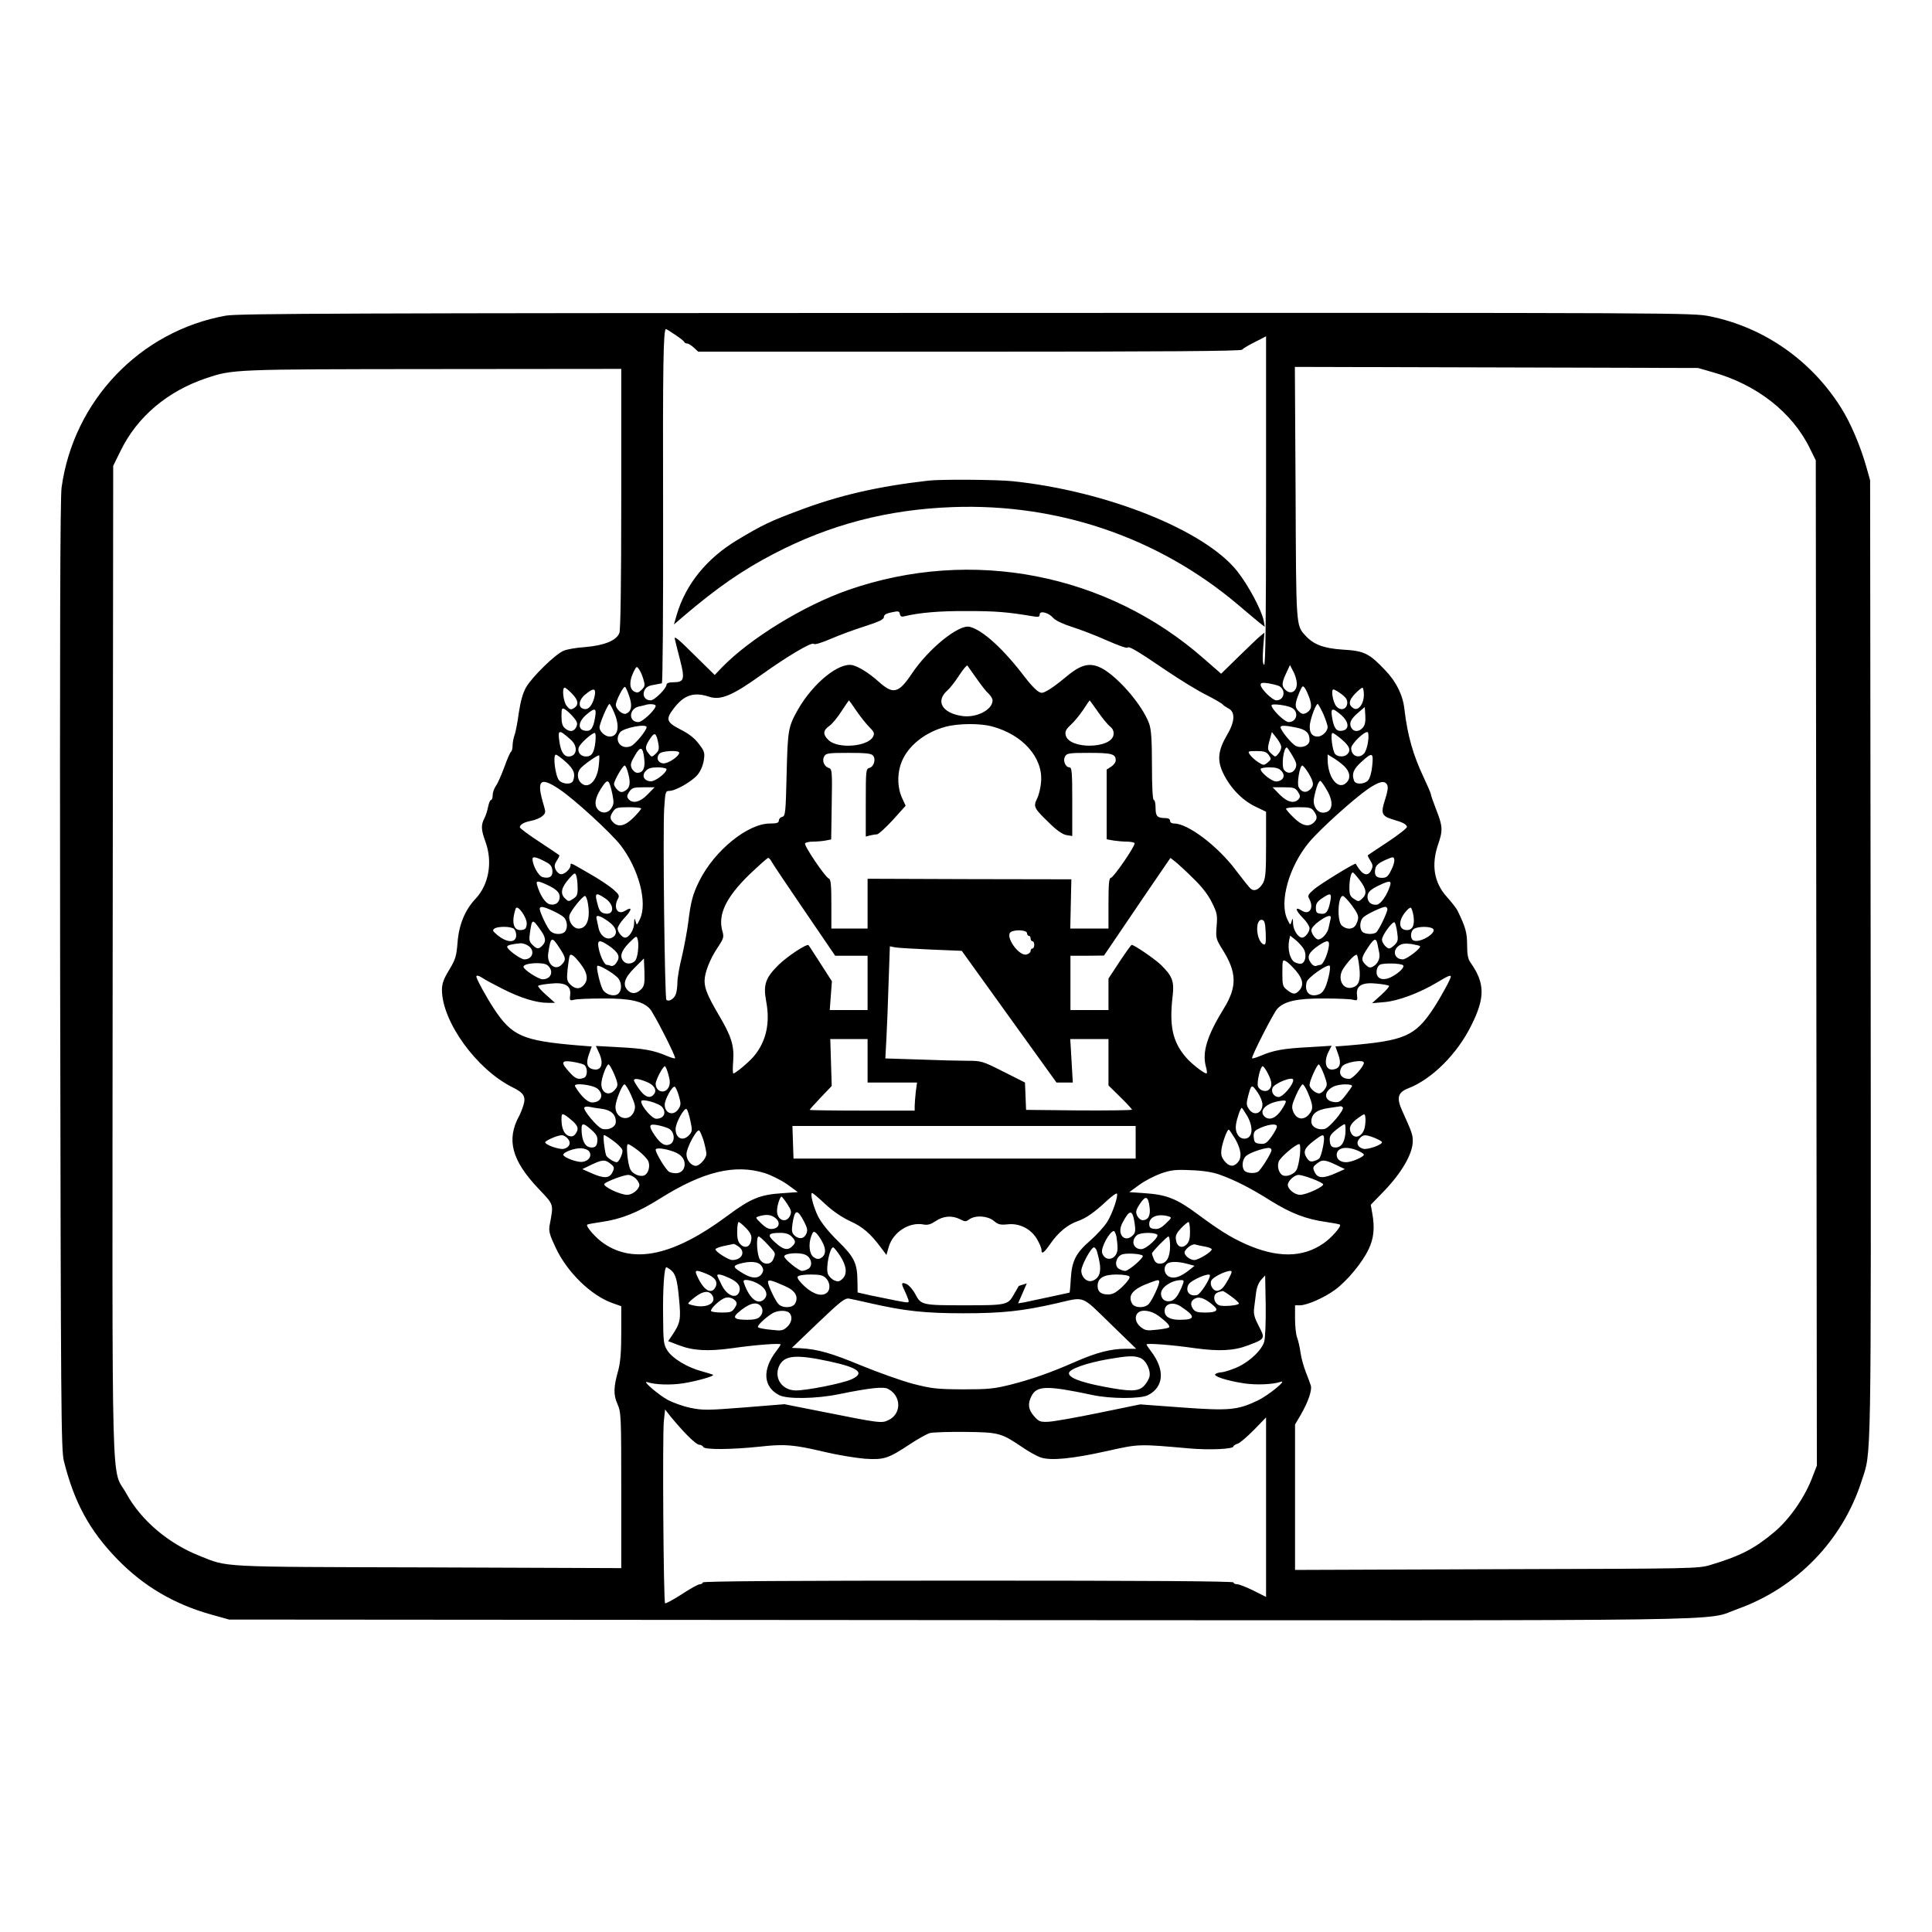 <?xml version="1.0" standalone="no"?>
<!DOCTYPE svg PUBLIC "-//W3C//DTD SVG 20010904//EN"
 "http://www.w3.org/TR/2001/REC-SVG-20010904/DTD/svg10.dtd">
<svg version="1.0" xmlns="http://www.w3.org/2000/svg"
 width="2048pt" height="2048pt" viewBox="0 0 2048 2048"
 preserveAspectRatio="xMidYMid meet">
<g transform="translate(0,2048) scale(0.192,-0.192)"
fill="#000000" stroke="none">
<path d="M1247 8924 c-474 -85 -841 -470 -907 -949 -8 -57 -10 -828 -8 -2695
4 -2399 5 -2620 21 -2681 57 -228 142 -384 296 -542 143 -147 312 -247 516
-304 l100 -28 4030 -3 c4457 -2 4105 -8 4300 62 324 116 578 378 683 706 55
171 52 11 50 2880 l-3 2645 -22 78 c-33 115 -86 239 -137 320 -164 263 -426
446 -724 507 -100 20 -109 20 -4109 19 -3412 -1 -4020 -3 -4086 -15z m2481
-106 c26 -17 49 -35 50 -40 2 -4 9 -8 16 -8 7 0 23 -10 36 -22 l25 -23 1498 0
c1064 0 1500 3 1505 11 4 6 35 25 70 42 l62 32 0 -911 c0 -672 -3 -908 -11
-903 -8 5 -9 33 -5 93 l7 85 -23 -19 c-13 -10 -66 -62 -120 -114 l-96 -94 -94
82 c-536 472 -1283 617 -1963 381 -245 -85 -544 -268 -700 -429 l-39 -41 -114
112 c-90 90 -112 107 -106 85 3 -15 17 -67 29 -115 27 -105 22 -122 -35 -122
-26 0 -40 -5 -40 -13 0 -21 -66 -87 -88 -87 -31 0 -47 26 -34 55 8 17 22 26
49 30 21 4 42 8 47 9 5 1 8 411 7 927 -2 828 1 1029 16 1029 2 0 25 -14 51
-32z m5727 -206 c244 -68 440 -222 537 -420 l33 -67 3 -2775 3 -2775 -27 -70
c-42 -108 -124 -226 -207 -296 -109 -92 -188 -133 -352 -182 -69 -21 -86 -21
-1182 -24 l-1113 -4 0 401 0 402 33 56 c39 68 62 134 54 159 -3 10 -15 43 -27
73 -12 30 -26 80 -30 110 -4 30 -13 68 -19 83 -6 16 -11 62 -11 103 l0 74 28
0 c40 1 133 42 192 85 66 48 151 150 186 224 29 60 35 119 20 201 l-8 45 67
69 c103 106 165 212 165 283 0 34 -5 50 -58 166 -33 73 -25 102 33 125 130 50
270 189 348 347 77 154 76 233 -4 347 -14 19 -19 44 -19 98 0 68 -9 99 -53
189 -7 14 -33 47 -58 75 -72 79 -88 177 -49 291 27 77 25 101 -10 190 -16 42
-30 80 -30 86 0 6 -18 47 -39 92 -59 124 -90 233 -107 377 -8 77 -44 151 -104
214 -91 96 -117 109 -235 116 -108 7 -163 28 -209 79 -51 56 -50 48 -53 789
l-4 693 1113 -3 1113 -3 80 -23z m-6025 -696 c0 -470 -4 -723 -10 -743 -15
-42 -83 -70 -190 -79 -47 -3 -100 -12 -118 -20 -45 -18 -176 -146 -208 -203
-18 -32 -30 -76 -40 -142 -7 -53 -18 -109 -24 -123 -5 -15 -10 -40 -10 -56 0
-16 -4 -31 -9 -34 -4 -3 -21 -40 -36 -83 -16 -43 -36 -90 -47 -105 -10 -14
-18 -38 -18 -52 0 -14 -4 -26 -9 -26 -5 0 -12 -17 -16 -37 -4 -21 -13 -50 -21
-65 -19 -36 -18 -63 6 -128 41 -112 19 -237 -54 -315 -59 -62 -93 -145 -100
-244 -6 -73 -11 -91 -46 -149 -31 -51 -40 -76 -40 -111 1 -175 190 -437 387
-536 66 -32 78 -53 62 -103 -6 -20 -17 -46 -23 -57 -71 -131 -41 -245 107
-401 87 -92 84 -81 61 -205 -5 -30 1 -52 34 -121 63 -135 195 -264 314 -306
l48 -17 0 -147 c0 -106 -5 -163 -16 -205 -27 -95 -28 -136 -5 -188 20 -46 21
-63 21 -477 l0 -429 -1067 4 c-1172 3 -1101 0 -1262 64 -173 69 -322 196 -403
343 -86 157 -78 -142 -76 2935 l3 2740 42 85 c91 186 259 328 473 399 146 49
149 49 1253 50 l1037 1 0 -714z m1563 -652 c80 20 195 30 347 29 155 0 222 -5
363 -29 30 -5 37 -4 37 10 0 23 49 11 75 -19 12 -14 54 -34 105 -50 47 -15
133 -48 193 -75 59 -26 109 -44 112 -39 7 10 49 -14 215 -127 74 -50 173 -111
220 -134 47 -24 88 -48 91 -53 4 -5 17 -14 30 -21 40 -19 38 -73 -7 -148 -50
-86 -55 -140 -20 -212 39 -80 105 -148 176 -182 l60 -29 0 -182 c0 -154 -3
-186 -17 -212 -21 -36 -48 -48 -68 -31 -8 7 -44 52 -81 101 -99 133 -265 259
-341 259 -14 0 -23 6 -23 15 0 9 -9 15 -24 15 -47 0 -56 10 -56 56 0 24 -4 44
-10 44 -6 0 -10 70 -10 189 0 142 -4 199 -15 231 -39 110 -192 282 -281 316
-58 22 -104 7 -184 -61 -36 -30 -79 -62 -97 -71 -29 -16 -34 -16 -55 -2 -13 9
-44 42 -68 74 -119 157 -234 262 -306 280 -60 15 -227 -120 -320 -259 -74
-110 -103 -116 -185 -42 -49 44 -106 80 -141 89 -75 18 -218 -98 -302 -244
-54 -96 -57 -110 -63 -357 -5 -214 -7 -232 -24 -236 -11 -3 -19 -12 -19 -21 0
-12 -11 -16 -49 -16 -122 0 -305 -148 -389 -315 -37 -74 -48 -115 -62 -229 -6
-48 -22 -134 -35 -190 -14 -55 -25 -120 -25 -143 0 -23 -4 -53 -9 -66 -10 -26
-39 -43 -52 -30 -9 10 -20 926 -12 1056 6 91 7 97 28 97 35 0 127 53 157 90
17 21 30 53 34 81 6 40 3 49 -28 89 -23 31 -55 56 -101 79 -77 40 -83 56 -39
114 58 77 112 95 197 67 64 -21 129 6 293 124 137 98 273 179 284 168 6 -6 42
5 96 28 48 21 133 52 190 70 77 25 102 37 102 50 0 12 12 20 43 26 37 8 42 7
45 -9 3 -14 10 -17 25 -13z m399 -344 c25 -36 55 -74 67 -84 11 -11 21 -27 21
-36 0 -53 -91 -99 -171 -86 -109 17 -145 83 -78 141 13 11 42 48 64 82 22 34
43 59 46 55 3 -4 26 -36 51 -72z m-1840 -3 c10 -34 9 -40 -9 -58 -17 -17 -24
-19 -42 -10 -26 14 -28 56 -4 106 16 33 18 35 30 18 8 -10 19 -35 25 -56z
m3608 -24 c0 -43 -32 -63 -61 -37 -24 22 -24 38 2 94 l21 45 18 -35 c11 -19
19 -49 20 -67z m-98 -14 c39 -21 29 -79 -15 -79 -22 0 -87 64 -87 86 0 11 9
13 43 8 23 -4 50 -11 59 -15z m-3587 -59 c17 -52 11 -82 -20 -94 -18 -6 -55
26 -55 49 0 22 42 105 51 99 4 -2 15 -26 24 -54z m3755 -9 c15 -45 10 -65 -19
-81 -17 -8 -25 -6 -42 11 -22 22 -21 41 7 108 14 32 17 34 28 19 7 -9 18 -35
26 -57z m-4071 25 c35 -36 38 -62 8 -80 -15 -9 -22 -7 -38 13 -19 23 -28 101
-11 101 4 0 23 -15 41 -34z m4371 -5 c0 -51 -31 -91 -57 -75 -30 18 -27 44 8
80 18 19 37 34 41 34 4 0 8 -18 8 -39z m-4246 -3 c-10 -50 -32 -80 -57 -76
-37 5 -35 48 4 80 45 38 60 36 53 -4z m4123 6 c26 -20 33 -32 31 -52 -4 -33
-37 -41 -60 -15 -19 22 -31 93 -16 93 6 0 26 -12 45 -26z m-2678 -93 c22 -32
54 -72 71 -89 27 -27 29 -34 20 -53 -30 -55 -193 -68 -245 -19 -33 31 -32 54
4 79 16 11 46 48 67 81 22 33 40 60 41 60 1 0 20 -26 42 -59z m1332 -3 c24
-35 54 -71 67 -82 16 -12 22 -27 20 -45 -9 -79 -245 -83 -264 -4 -5 20 0 32
27 57 19 17 50 55 69 83 19 29 35 53 36 53 1 0 21 -28 45 -62z m-2671 -4 c34
-77 23 -134 -24 -134 -25 0 -56 28 -56 51 0 21 46 129 55 129 3 0 15 -21 25
-46z m230 36 c0 -21 -73 -90 -95 -90 -56 0 -54 73 2 86 15 3 33 7 38 9 22 7
55 4 55 -5z m3512 -11 c41 -22 28 -79 -17 -79 -23 0 -95 71 -95 93 0 11 86 0
112 -14z m174 -34 c13 -31 24 -63 24 -72 0 -24 -30 -53 -55 -53 -33 0 -48 24
-43 68 6 40 33 112 43 112 3 0 17 -25 31 -55z m-4150 -7 c32 -35 36 -46 24
-68 -13 -24 -37 -26 -62 -3 -13 11 -18 30 -18 65 0 43 2 48 18 39 9 -5 26 -20
38 -33z m4368 -69 c-22 -25 -51 -24 -64 1 -13 25 -2 48 42 85 l33 28 3 -48 c2
-34 -2 -52 -14 -66z m-4238 60 c-10 -62 -23 -81 -54 -77 -43 5 -42 47 3 87 49
42 59 40 51 -10z m4119 10 c45 -40 46 -82 3 -87 -31 -4 -44 15 -54 77 -8 50 2
52 51 10z m-1928 -63 c169 -45 281 -171 271 -304 -2 -32 -12 -74 -22 -94 -22
-45 -18 -53 66 -134 41 -41 74 -64 96 -68 l32 -5 0 189 c0 160 -2 190 -15 190
-22 0 -38 36 -25 60 10 18 21 20 133 20 127 0 147 -6 147 -42 0 -10 -11 -25
-25 -34 l-25 -16 0 -193 0 -192 38 -7 c20 -3 54 -6 74 -6 20 0 39 -4 42 -8 7
-12 -116 -191 -131 -192 -10 0 -13 -35 -13 -140 l0 -140 -105 0 -106 0 3 136
3 136 -563 1 -562 2 0 -137 0 -138 -100 0 -100 0 0 135 c0 106 -3 137 -14 141
-20 8 -138 182 -131 194 3 6 23 10 44 10 21 0 52 3 69 6 l31 6 3 194 c3 178 2
195 -15 200 -26 8 -40 40 -27 64 10 18 21 20 134 20 97 0 126 -3 136 -15 17
-20 5 -61 -20 -68 -19 -5 -20 -13 -20 -192 l0 -187 23 6 c12 3 29 6 38 6 9 0
48 36 88 79 l71 79 -20 44 c-29 64 -27 151 6 216 40 81 129 148 234 176 70 19
190 20 257 2z m-1907 -4 c0 -18 -62 -93 -85 -104 -54 -24 -97 28 -62 75 18 25
147 50 147 29z m3590 -3 c51 -11 70 -29 70 -69 0 -29 -42 -47 -75 -32 -23 11
-85 86 -85 104 0 11 29 10 90 -3z m-4007 -68 c40 -37 32 -91 -14 -91 -25 0
-42 26 -50 78 -11 73 -4 74 64 13z m4400 -9 c-3 -26 -13 -55 -21 -64 -28 -33
-72 -16 -72 28 0 24 76 97 91 88 5 -3 6 -26 2 -52z m-4266 -3 c-7 -59 -20 -79
-52 -79 -29 0 -48 24 -40 49 6 21 72 81 89 81 5 0 6 -23 3 -51z m348 -9 c5
-29 2 -39 -15 -55 -22 -20 -22 -20 -40 3 -21 25 -18 41 13 86 22 32 31 25 42
-34z m3438 -12 c3 -10 -3 -28 -13 -40 -18 -22 -18 -23 -39 -4 -24 22 -25 27
-10 81 l11 40 23 -29 c13 -16 26 -38 28 -48z m335 36 c43 -36 52 -60 30 -82
-16 -16 -53 -15 -67 2 -15 18 -27 116 -14 116 5 0 28 -16 51 -36z m-3851 -108
c6 -50 -7 -76 -38 -76 -11 0 -24 11 -31 24 -9 21 -6 32 17 71 31 55 45 50 52
-19z m3579 18 c22 -38 25 -49 16 -70 -13 -27 -43 -32 -62 -9 -17 20 -4 125 15
125 2 0 16 -21 31 -46z m-3386 17 c0 -20 -63 -62 -89 -59 -29 3 -40 31 -21 53
14 17 110 21 110 6z m3255 -13 c15 -22 14 -24 -6 -41 -21 -17 -23 -17 -53 2
-17 11 -37 29 -45 41 -13 19 -12 20 37 20 41 0 54 -4 67 -22z m-3880 -39 c44
-40 53 -66 39 -103 -8 -22 -57 -20 -77 2 -21 23 -36 142 -18 142 6 0 32 -19
56 -41z m180 -25 c-10 -83 -60 -128 -99 -88 -19 19 -21 54 -3 76 17 22 99 79
105 74 2 -3 1 -31 -3 -62z m4115 4 c33 -30 39 -68 14 -92 -45 -46 -104 27
-104 129 l0 26 30 -18 c17 -10 44 -30 60 -45z m156 0 c-3 -35 -13 -69 -23 -80
-20 -22 -69 -24 -77 -2 -14 37 -5 63 39 103 62 57 69 54 61 -21z m-4107 -44
c14 -53 8 -80 -21 -95 -15 -8 -24 -7 -39 7 -10 9 -19 24 -19 32 0 19 48 102
59 102 5 0 14 -21 20 -46z m3756 3 c30 -52 31 -68 6 -91 -21 -19 -47 -13 -61
15 -11 20 6 119 20 119 5 0 21 -20 35 -43z m-3545 23 c0 -21 -65 -70 -89 -67
-36 3 -49 31 -27 56 14 16 31 21 68 21 26 0 48 -5 48 -10z m3396 -11 c22 -25
10 -52 -27 -57 -24 -3 -89 48 -89 69 0 5 22 9 48 9 37 0 54 -5 68 -21z m-3695
-127 c9 -45 8 -57 -6 -78 -21 -33 -64 -30 -82 5 -13 28 -1 68 38 123 26 36 33
28 50 -50z m3945 22 c41 -69 31 -124 -22 -124 -33 0 -58 40 -49 82 12 61 27
98 36 93 5 -4 21 -26 35 -51z m-4239 6 c81 -53 288 -243 340 -311 100 -130
149 -317 106 -407 -17 -35 -17 -36 -24 -12 -6 21 -7 19 -8 -12 -1 -36 -28 -78
-50 -78 -16 0 -41 31 -41 50 0 10 16 35 35 56 45 47 48 69 6 42 -41 -25 -66
16 -40 65 11 19 7 25 -27 55 -21 18 -79 57 -129 85 -109 63 -105 62 -105 46 0
-19 -31 -49 -52 -49 -10 0 -23 11 -30 25 -9 19 -7 29 6 50 10 15 16 28 14 30
-2 2 -51 35 -110 74 -60 39 -108 75 -108 80 0 15 24 29 63 36 21 4 48 15 60
25 20 17 21 21 9 61 -42 139 -21 160 85 89z m4572 23 c6 -13 2 -38 -12 -81
-25 -76 -19 -91 44 -110 55 -16 72 -25 77 -40 2 -6 -45 -43 -105 -83 -59 -39
-109 -72 -111 -74 -2 -2 4 -15 14 -30 13 -21 15 -31 6 -50 -20 -43 -51 -31
-87 33 -4 6 -196 -112 -230 -141 -33 -29 -37 -35 -26 -54 26 -49 1 -90 -40
-65 -42 27 -39 4 6 -41 19 -19 35 -44 35 -55 0 -21 -24 -52 -41 -52 -22 0 -49
42 -50 78 -1 31 -2 33 -8 12 -7 -24 -7 -23 -24 12 -45 96 10 292 121 425 60
72 249 242 328 296 62 41 89 46 103 20z m-4084 -53 c-42 -43 -82 -52 -105 -25
-10 12 -9 20 4 40 15 22 23 25 78 25 l62 0 -39 -40z m3591 15 c13 -20 14 -28
4 -40 -23 -27 -63 -18 -105 25 l-39 40 62 0 c55 0 63 -3 78 -25z m-3626 -92
c0 -4 -19 -27 -42 -50 -46 -46 -84 -56 -112 -27 -20 19 -20 34 0 62 13 19 24
22 85 22 38 0 69 -3 69 -7z m3714 -15 c20 -28 20 -43 0 -62 -28 -28 -65 -19
-111 26 -24 23 -43 46 -43 50 0 4 31 8 69 8 61 0 72 -3 85 -22z m-4241 -280
c28 -14 37 -27 37 -56 0 -26 -20 -37 -54 -28 -23 6 -56 65 -56 101 0 15 23 10
73 -17z m4667 -47 c-17 -34 -25 -41 -51 -41 -33 0 -44 17 -35 54 4 16 21 30
53 44 46 20 48 20 51 2 2 -10 -6 -37 -18 -59z m-3419 47 c7 -13 88 -134 181
-270 l169 -248 90 0 89 0 0 -150 0 -150 -105 0 -104 0 6 79 6 80 -63 98 c-35
54 -64 100 -66 101 -8 11 -117 -61 -165 -108 -73 -72 -86 -110 -69 -201 23
-121 0 -222 -67 -303 -25 -31 -103 -96 -114 -96 -4 0 -4 31 -1 69 6 86 -10
137 -82 258 -58 99 -76 142 -76 184 0 45 29 119 70 181 36 54 38 61 28 95 -25
91 20 185 149 311 53 50 99 92 104 92 5 0 14 -10 20 -22z m2326 -90 c49 -47
83 -91 104 -134 29 -58 31 -70 26 -131 -5 -65 -4 -70 32 -128 80 -127 82 -206
8 -326 -93 -151 -121 -242 -99 -322 6 -20 7 -37 3 -37 -15 0 -87 57 -115 91
-72 85 -91 171 -72 335 10 82 -1 112 -66 175 -35 33 -146 109 -160 109 -3 0
-33 -42 -67 -93 l-61 -93 0 -87 0 -87 -105 0 -105 0 0 150 0 150 93 0 92 1 39
57 c21 31 104 153 183 270 l145 212 26 -20 c15 -12 60 -53 99 -92z m-3398 -50
c1 -40 -3 -50 -25 -64 -24 -16 -26 -16 -46 4 -26 26 -19 59 24 108 29 32 33
34 39 18 4 -11 8 -40 8 -66z m4319 38 c37 -49 40 -76 12 -101 -18 -17 -21 -17
-45 -1 -20 13 -25 24 -25 59 0 47 9 87 19 87 3 0 21 -20 39 -44z m-4491 -23
c53 -24 73 -43 73 -68 0 -31 -24 -49 -55 -41 -24 6 -53 49 -69 104 -9 27 1 28
51 5z m4658 -5 c-16 -52 -51 -103 -73 -106 -30 -4 -52 14 -52 43 0 26 17 42
69 66 51 24 64 24 56 -3z m-4334 -71 c54 -36 51 -97 -5 -83 -18 4 -28 16 -35
44 -20 70 -14 75 40 39z m4004 -14 c-11 -59 -23 -75 -53 -71 -23 2 -27 8 -27
33 0 22 8 35 34 52 47 32 54 29 46 -14z m-4101 -4 c18 -91 -2 -149 -50 -149
-30 0 -58 42 -50 73 6 24 72 107 86 107 4 0 10 -14 14 -31z m4219 -20 c40 -56
43 -65 25 -104 -13 -30 -52 -34 -80 -8 -27 24 -22 163 6 163 6 0 28 -23 49
-51z m-4555 -104 c-2 -24 -8 -31 -30 -33 -43 -5 -56 43 -31 118 9 27 64 -50
61 -85z m142 74 c24 -11 53 -27 62 -36 21 -18 24 -63 6 -81 -18 -18 -63 -15
-81 6 -18 20 -56 101 -57 120 0 17 18 15 70 -9z m4610 9 c0 -20 -50 -122 -63
-130 -18 -12 -62 -9 -75 4 -18 18 -15 63 6 81 20 18 101 56 120 57 6 0 12 -6
12 -12z m144 -38 c8 -54 -7 -82 -42 -78 -39 4 -42 48 -7 94 14 19 30 32 34 29
5 -2 11 -23 15 -45z m-4446 -30 c48 -34 56 -72 21 -90 -29 -16 -65 10 -74 52
-4 18 -9 41 -11 51 -8 26 17 21 64 -13z m3988 13 c-2 -10 -7 -33 -11 -50 -6
-29 -36 -63 -57 -63 -14 0 -38 32 -38 51 0 11 18 32 42 49 47 34 72 39 64 13z
m-358 -77 c2 -52 0 -67 -10 -64 -43 15 -52 144 -9 136 12 -3 17 -18 19 -72z
m-4008 22 c34 -46 37 -69 14 -92 -20 -21 -30 -20 -55 5 -17 17 -19 27 -13 67
11 76 13 77 54 20z m4734 -20 c6 -39 4 -50 -13 -67 -12 -12 -25 -21 -30 -21
-16 0 -41 30 -41 49 0 24 60 105 70 95 4 -5 11 -30 14 -56z m-4876 20 c7 -7
12 -22 12 -35 0 -44 -51 -43 -105 2 -25 21 -28 27 -15 35 21 14 94 12 108 -2z
m5072 2 c29 -20 -67 -81 -105 -66 -21 8 -19 53 3 65 22 13 83 14 102 1z
m-2240 -25 c0 -8 5 -15 10 -15 6 0 10 -7 10 -15 0 -8 5 -15 10 -15 6 0 10 -9
10 -20 0 -11 -4 -20 -10 -20 -5 0 -10 -6 -10 -14 0 -7 -10 -16 -22 -19 -43
-12 -122 102 -87 124 24 15 89 11 89 -6z m-2148 -100 c-2 -22 -9 -45 -14 -51
-15 -19 -47 -23 -63 -7 -26 25 -17 58 27 103 42 42 43 42 49 19 4 -13 4 -42 1
-64z m3675 14 c18 -29 12 -73 -10 -82 -8 -3 -25 0 -38 7 -26 13 -41 69 -32
119 l6 28 29 -23 c16 -13 36 -35 45 -49z m-4108 4 c36 -55 38 -66 11 -93 -36
-36 -83 6 -73 65 14 92 19 94 62 28z m4516 22 c3 -14 7 -36 10 -50 6 -30 -8
-60 -35 -75 -15 -8 -24 -6 -40 10 -27 27 -25 38 11 93 35 53 46 58 54 22z
m-4243 -10 c52 -36 64 -60 43 -91 -10 -16 -22 -23 -32 -20 -8 3 -19 6 -24 6
-12 0 -36 49 -44 93 -9 45 4 48 57 12z m3973 -12 c-8 -44 -32 -93 -44 -93 -5
0 -16 -3 -24 -6 -10 -3 -22 4 -32 20 -21 31 -9 55 43 91 53 36 66 33 57 -12z
m-4417 11 c37 -26 23 -74 -23 -74 -21 0 -95 54 -95 70 0 8 28 15 75 19 11 0
31 -6 43 -15z m4922 -1 c9 -9 -73 -73 -95 -73 -46 0 -60 48 -22 75 16 12 34
14 67 10 25 -4 47 -9 50 -12z m-2698 -19 l168 -7 261 -363 262 -364 45 0 45 0
-7 120 -7 120 106 0 105 0 0 -128 0 -128 65 -64 c36 -35 65 -67 65 -70 0 -3
-132 -5 -292 -4 l-293 3 -3 76 -3 75 -119 60 c-115 58 -122 60 -197 60 -43 0
-163 3 -267 7 l-188 6 6 111 c3 61 9 200 12 309 l7 199 31 -6 c17 -3 106 -8
198 -12z m-1930 -88 c32 -44 36 -81 11 -108 -21 -24 -48 -23 -74 3 -19 19 -21
28 -15 87 4 36 9 69 12 74 8 12 31 -8 66 -56z m4293 -10 c8 -73 -3 -103 -41
-112 -53 -13 -83 53 -47 106 27 41 65 80 74 75 4 -3 10 -34 14 -69z m-3961
-117 c-25 -28 -53 -33 -75 -13 -34 31 -24 69 34 127 l52 52 3 -74 c2 -58 -1
-77 -14 -92z m3610 99 c39 -45 46 -81 19 -110 -21 -23 -34 -23 -67 3 -24 19
-26 26 -26 95 0 70 1 74 19 64 11 -5 35 -29 55 -52z m-4132 30 c38 -31 22 -78
-26 -78 -24 0 -106 54 -106 69 0 21 108 28 132 9z m4725 -1 c9 -10 -22 -41
-61 -62 -47 -26 -86 -15 -86 25 0 17 7 33 18 40 18 11 117 9 129 -3z m-4340
-65 c28 -25 29 -78 2 -95 -23 -14 -66 0 -81 26 -15 28 -38 124 -30 131 7 7 78
-33 109 -62z m3929 5 c-17 -71 -32 -96 -63 -103 -46 -12 -72 19 -59 71 6 24
112 99 127 90 4 -3 2 -29 -5 -58z m-4670 -11 c11 -8 61 -35 111 -60 99 -50
185 -76 247 -76 l40 0 -49 44 c-28 24 -47 47 -44 50 3 3 33 9 67 12 81 9 116
-11 110 -62 -4 -31 -2 -33 22 -27 14 4 86 7 160 7 148 1 219 -15 258 -57 22
-24 146 -267 139 -273 -2 -3 -24 4 -48 14 -70 30 -126 40 -262 47 l-127 7 19
-42 c24 -54 12 -93 -27 -88 -40 5 -49 31 -31 82 l16 45 -76 6 c-306 26 -364
51 -465 204 -40 61 -96 163 -96 176 0 9 15 5 36 -9z m5344 9 c0 -13 -56 -115
-96 -176 -101 -153 -159 -178 -465 -204 l-76 -6 16 -45 c18 -50 9 -77 -29 -82
-41 -6 -53 44 -24 100 l16 31 -129 -8 c-136 -7 -192 -17 -262 -47 -24 -10 -46
-17 -48 -14 -7 6 117 249 139 273 39 42 110 58 258 57 74 0 146 -3 160 -7 24
-6 26 -4 22 27 -6 51 29 71 110 62 34 -3 64 -9 67 -12 3 -3 -16 -26 -44 -51
l-50 -45 68 6 c76 6 195 51 292 109 59 36 75 42 75 32z m-3220 -465 l0 -120
136 0 137 0 -7 -52 c-3 -29 -6 -64 -6 -78 l0 -25 -290 0 c-160 0 -290 2 -290
4 0 2 28 33 61 68 l61 64 -4 129 -4 130 103 0 103 0 0 -120z m-1567 -21 c22
-12 23 -65 1 -73 -31 -12 -47 -6 -80 31 -49 53 -46 67 14 58 26 -4 55 -11 65
-16z m4307 10 c0 -21 -62 -89 -80 -89 -46 0 -65 32 -41 68 15 24 121 42 121
21z m-4141 -58 c25 -60 26 -69 4 -93 -31 -35 -73 -16 -73 34 0 31 28 108 40
108 4 0 17 -22 29 -49z m3921 -7 c19 -52 19 -58 5 -80 -8 -13 -23 -24 -32 -24
-21 0 -53 29 -53 47 0 21 41 113 51 113 4 0 17 -25 29 -56z m-3620 1 c10 -35
10 -52 2 -70 -19 -41 -72 -27 -72 18 0 21 40 97 51 97 3 0 12 -20 19 -45z
m3310 5 c24 -46 25 -73 5 -90 -18 -15 -52 -4 -60 20 -7 22 14 110 26 110 5 0
18 -18 29 -40z m-3431 -46 c43 -17 60 -46 41 -69 -21 -26 -49 -16 -80 27 -16
22 -30 45 -30 50 0 12 25 10 69 -8z m3571 10 c0 -27 -57 -94 -81 -94 -24 0
-42 25 -34 49 8 26 115 69 115 45z m-3840 -49 c37 -33 19 -75 -31 -75 -25 0
-62 35 -94 89 -13 22 99 9 125 -14z m185 -36 c23 -53 25 -64 15 -90 -25 -60
-104 -39 -102 28 1 33 37 123 50 123 5 0 22 -27 37 -61z m3734 19 c32 -75 33
-94 8 -124 -30 -35 -69 -28 -87 15 -10 26 -8 37 15 90 15 34 32 61 37 61 5 0
17 -19 27 -42z m245 30 c-4 -7 -21 -30 -37 -51 -24 -31 -35 -38 -60 -35 -58 6
-62 57 -6 85 33 17 113 17 103 1z m-3716 -52 c12 -41 12 -50 -2 -72 -27 -41
-76 -26 -76 24 0 28 41 103 55 99 5 -2 16 -25 23 -51z m3197 17 c14 -21 25
-49 25 -63 0 -51 -48 -68 -75 -26 -14 20 -14 31 -5 68 19 71 20 71 55 21z
m-3288 -80 c24 -32 7 -63 -34 -63 -23 0 -83 69 -83 96 0 18 101 -10 117 -33z
m3416 -17 c-30 -43 -63 -56 -89 -36 -33 28 -6 67 61 84 30 7 51 9 54 3 2 -5
-10 -28 -26 -51z m-3751 9 c52 -7 78 -31 78 -72 0 -28 -38 -48 -74 -39 -26 6
-108 104 -100 118 3 5 15 6 27 4 12 -3 43 -8 69 -11z m4092 7 c8 -14 -74 -112
-100 -118 -37 -9 -74 11 -74 40 0 42 29 66 95 75 33 5 63 9 67 10 4 0 9 -3 12
-7z m-3602 -75 c11 -50 10 -58 -7 -77 -34 -37 -75 -19 -75 33 0 35 49 122 61
110 5 -5 15 -35 21 -66z m3073 30 c38 -66 31 -127 -15 -127 -32 0 -53 36 -46
79 6 37 25 91 32 91 2 0 15 -20 29 -43z m-3722 -31 c30 -28 33 -44 14 -70 -10
-13 -20 -16 -36 -11 -26 8 -41 42 -41 91 0 30 2 33 18 25 9 -5 29 -21 45 -35z
m4372 -32 c-9 -50 -55 -71 -75 -34 -16 29 -5 53 38 84 37 26 37 26 40 5 2 -12
1 -37 -3 -55z m-4270 -15 c29 -26 35 -38 33 -63 -2 -22 -9 -32 -23 -34 -36 -5
-57 21 -63 76 -5 62 3 65 53 21z m425 8 c34 -16 40 -71 11 -87 -28 -14 -53 0
-86 48 -36 53 -33 66 13 57 20 -3 48 -12 62 -18z m3360 10 c0 -8 -14 -33 -30
-56 -27 -36 -35 -42 -63 -39 -28 3 -32 7 -35 35 -2 24 2 34 19 44 53 28 109
36 109 16z m378 -39 c-6 -55 -27 -81 -63 -76 -14 2 -21 12 -23 34 -3 26 3 37
35 63 21 17 42 31 47 31 4 0 6 -23 4 -52z m-1158 -48 l0 -90 -944 0 -945 0 -3
90 -3 90 948 0 947 0 0 -90z m-2385 8 c8 -29 15 -61 15 -72 0 -24 -37 -66 -58
-66 -26 0 -52 32 -52 64 0 35 56 140 70 131 5 -3 16 -29 25 -57z m2935 10 c33
-59 38 -103 13 -130 -23 -26 -48 -22 -73 9 -17 22 -20 36 -16 66 7 42 31 107
40 107 3 0 19 -24 36 -52z m-3686 3 c21 -23 11 -49 -21 -57 -24 -6 -103 22
-103 36 0 9 68 39 91 39 9 1 23 -7 33 -18z m252 -13 c24 -17 46 -40 50 -50 5
-16 -18 -68 -31 -68 -16 0 -55 26 -59 39 -10 35 -18 111 -11 111 4 0 27 -14
51 -32z m3924 10 c-1 -33 -17 -99 -27 -108 -4 -4 -18 -11 -30 -14 -17 -5 -26
-1 -39 19 -21 33 -12 54 41 94 48 37 55 38 55 9z m280 6 c22 -9 40 -19 40 -24
0 -14 -79 -42 -103 -36 -32 8 -42 34 -21 57 21 23 32 23 84 3z m-4066 -70 c26
-20 51 -47 56 -60 11 -29 -2 -69 -24 -77 -23 -9 -63 8 -75 32 -16 28 -26 141
-14 141 6 0 31 -16 57 -36z m3653 -24 c-4 -34 -12 -70 -18 -81 -12 -24 -52
-41 -75 -32 -22 8 -35 48 -24 77 9 24 94 96 113 96 6 0 7 -23 4 -60z m-3923
18 c15 -25 -4 -52 -39 -56 -29 -4 -105 25 -105 39 0 15 64 38 99 36 20 -1 39
-9 45 -19z m466 0 c39 -14 60 -39 60 -68 0 -43 -36 -62 -84 -44 -16 6 -76 103
-76 123 0 13 52 7 100 -11z m3300 9 c0 -16 -58 -109 -74 -119 -17 -12 -61 -9
-74 4 -18 18 -14 63 7 82 18 17 91 43 124 45 9 1 17 -5 17 -12z m474 -2 c20
-8 36 -19 36 -23 0 -13 -68 -42 -98 -42 -31 0 -52 16 -52 40 0 40 50 51 114
25z m-4123 -74 c21 -16 22 -22 11 -45 -16 -36 -48 -38 -122 -4 l-45 20 50 24
c61 29 76 30 106 5z m4004 -5 l50 -24 -45 -20 c-74 -34 -106 -32 -122 4 -11
23 -10 29 11 45 30 25 45 24 106 -5z m-3153 -46 c35 -11 91 -39 124 -62 l59
-43 -85 -6 c-124 -8 -175 -29 -303 -124 -294 -219 -516 -269 -684 -153 -42 28
-100 94 -91 103 2 3 37 9 78 15 111 16 199 51 325 130 237 149 412 191 577
140z m2510 -8 c87 -31 173 -75 284 -145 111 -69 196 -102 306 -117 40 -6 74
-12 76 -15 9 -9 -49 -75 -91 -103 -116 -81 -259 -81 -434 -2 -83 38 -140 74
-265 166 -112 83 -168 105 -288 113 l-85 6 55 40 c30 22 84 50 120 63 56 19
79 22 165 18 66 -2 120 -11 157 -24z m-3222 -22 c11 -11 20 -27 20 -35 0 -24
-38 -55 -67 -55 -40 0 -139 48 -126 61 14 14 104 48 131 49 12 0 31 -9 42 -20z
m3734 -1 c31 -11 58 -25 61 -30 8 -12 -92 -59 -127 -59 -30 0 -68 31 -68 55 0
21 36 55 60 55 10 0 44 -9 74 -21z m-2688 -140 c42 -39 92 -73 137 -94 71 -32
114 -70 172 -148 l29 -39 13 45 c24 82 114 139 193 123 22 -4 39 1 66 19 42
29 91 32 135 10 27 -14 32 -14 51 0 35 24 101 19 135 -9 24 -20 36 -23 75 -19
66 8 130 -25 163 -81 14 -24 25 -50 25 -59 0 -28 13 -19 50 34 43 62 95 105
151 124 47 17 90 47 162 114 26 24 50 41 53 38 10 -10 -24 -111 -54 -158 -16
-25 -57 -70 -91 -100 -81 -70 -103 -113 -109 -211 -2 -43 -6 -78 -7 -78 -1 0
-51 -11 -111 -24 -60 -13 -124 -26 -141 -30 l-32 -5 24 55 24 55 -22 -7 c-12
-3 -22 -7 -23 -8 0 0 -12 -22 -27 -47 -32 -57 -40 -59 -272 -59 -233 0 -240 2
-270 59 -13 25 -35 51 -49 58 -30 13 -32 5 -12 -35 7 -15 16 -37 20 -48 7 -22
7 -22 -66 -8 -40 8 -104 21 -143 29 l-70 16 -1 62 c-1 100 -17 133 -109 223
-52 51 -92 102 -109 136 -26 54 -45 128 -32 128 4 0 36 -27 72 -61z m-210 1
c23 -35 25 -44 16 -65 -21 -45 -72 -26 -72 26 0 29 16 79 25 79 2 0 17 -18 31
-40z m2001 -19 c6 -45 -8 -71 -38 -71 -11 0 -24 11 -31 25 -9 21 -7 31 16 66
32 47 45 43 53 -20z m-1905 -84 c16 -32 18 -45 9 -63 -12 -28 -42 -31 -66 -7
-13 13 -15 26 -10 61 13 85 27 87 67 9z m1823 -8 c5 -36 3 -49 -10 -62 -44
-45 -90 4 -60 64 42 82 58 81 70 -2z m-1987 35 c33 -23 26 -58 -12 -62 -21 -3
-37 5 -63 30 -34 33 -34 33 -11 40 39 11 63 9 86 -8z m2170 8 c23 -7 23 -7
-11 -40 -26 -25 -42 -33 -63 -30 -23 2 -29 8 -29 28 0 38 47 57 103 42z
m-2329 -66 c24 -25 32 -41 29 -61 -4 -40 -31 -54 -57 -31 -16 15 -21 31 -21
73 0 29 4 53 8 53 4 0 23 -15 41 -34z m2451 -19 c0 -42 -5 -58 -21 -73 -26
-23 -53 -9 -57 31 -3 20 5 36 29 61 18 19 37 34 41 34 4 0 8 -24 8 -53z
m-2029 -59 c22 -42 18 -72 -10 -88 -13 -6 -24 -5 -39 6 -24 17 -30 72 -12 119
9 23 13 25 26 14 8 -7 24 -30 35 -51z m1623 31 c3 -17 6 -46 6 -65 0 -60 -67
-80 -85 -25 -9 28 42 121 65 121 4 0 10 -14 14 -31z m-1794 1 c24 -24 25 -34
4 -54 -24 -25 -51 -19 -94 21 -47 41 -41 53 28 53 29 0 48 -6 62 -20z m2018
11 c17 -10 -59 -81 -87 -81 -45 0 -59 48 -23 78 18 14 90 16 110 3z m-2149
-56 c46 -50 44 -45 31 -79 -12 -33 -53 -35 -74 -4 -17 24 -23 128 -7 128 5 0
27 -20 50 -45z m2221 -8 c0 -62 -20 -97 -56 -97 -17 0 -27 8 -34 26 -6 14 -10
27 -10 30 0 9 83 94 91 94 5 0 9 -24 9 -53z m-2382 -3 c40 -28 19 -74 -35 -74
-21 0 -93 46 -93 59 0 5 21 13 48 19 26 5 49 10 52 11 3 0 16 -6 28 -15z
m2575 0 c20 -3 37 -10 37 -15 0 -14 -73 -59 -97 -59 -22 0 -53 24 -53 41 0 18
41 50 58 45 9 -3 34 -8 55 -12z m-2014 -52 c36 -56 40 -101 11 -127 -17 -15
-24 -16 -45 -7 -14 7 -29 22 -34 35 -13 33 10 147 29 147 4 0 22 -22 39 -48z
m1416 31 c3 -10 11 -40 16 -67 10 -55 -4 -89 -41 -101 -29 -9 -60 20 -60 56 0
29 54 129 70 129 4 0 11 -8 15 -17z m-1611 -23 c34 -13 46 -58 21 -77 -11 -7
-27 -13 -37 -13 -18 0 -98 65 -98 80 0 17 78 24 114 10z m1865 -6 c9 -9 -77
-84 -97 -84 -10 0 -26 6 -37 13 -24 18 -13 64 18 77 22 10 105 5 116 -6z
m-2105 -56 c11 -15 12 -26 5 -39 -17 -32 -54 -34 -103 -5 -59 35 -63 43 -24
55 60 17 105 13 122 -11z m2351 11 l40 -11 -30 -24 c-47 -37 -82 -49 -110 -36
-27 13 -34 49 -13 70 15 15 61 15 113 1z m-2854 -32 c29 -22 38 -53 48 -161
11 -115 8 -133 -39 -203 l-21 -31 58 -22 c80 -31 161 -35 294 -17 131 19 269
29 269 21 0 -3 -11 -20 -25 -38 -78 -102 -71 -197 17 -242 44 -23 207 -20 328
5 172 35 247 43 272 30 75 -38 77 -138 3 -173 -37 -18 -47 -17 -362 46 l-212
42 -223 -18 c-203 -16 -229 -16 -296 -2 -40 8 -95 28 -124 43 -53 29 -146 109
-115 99 46 -15 129 -17 197 -7 76 12 175 40 167 47 -2 2 -31 11 -63 20 -77 20
-161 70 -189 114 -21 32 -23 48 -24 187 -2 152 6 273 18 273 3 0 13 -6 22 -13z
m199 -23 c48 -19 65 -45 50 -74 -21 -40 -60 -21 -94 47 -25 50 -21 53 44 27z
m2900 11 c0 -11 -32 -70 -48 -87 -8 -10 -23 -18 -33 -18 -22 0 -41 32 -32 55
9 25 113 70 113 50z m-2774 -34 c46 -21 64 -44 57 -72 -13 -47 -67 -30 -98 32
-14 27 -25 51 -25 54 0 10 25 5 66 -14z m534 -1 c22 -22 26 -60 8 -78 -26 -26
-74 -14 -124 31 -29 27 -45 48 -40 55 4 7 33 12 72 12 51 0 68 -4 84 -20z
m1676 8 c4 -6 -12 -29 -39 -55 -35 -33 -54 -43 -79 -43 -40 0 -58 15 -58 47 0
43 33 63 104 63 38 0 68 -5 72 -12z m444 7 c0 -23 -53 -103 -70 -108 -42 -11
-68 21 -48 58 15 25 118 69 118 50z m300 -365 c-14 -51 -93 -122 -166 -149
-30 -12 -62 -21 -72 -21 -9 0 -23 -4 -31 -9 -18 -11 59 -37 158 -52 67 -10
159 -6 200 8 44 16 -64 -73 -124 -102 -113 -54 -157 -58 -420 -39 l-230 17
-229 -47 c-126 -26 -251 -48 -278 -49 -45 -2 -53 1 -79 31 -32 36 -36 69 -14
111 29 58 86 59 335 6 101 -22 267 -22 308 -1 88 45 95 140 17 242 -14 18 -25
35 -25 38 0 8 138 -2 269 -21 132 -18 214 -14 292 16 95 36 95 37 59 106 -24
46 -30 67 -26 99 3 23 8 62 11 87 3 27 15 56 28 70 l22 24 3 -163 c1 -91 -2
-180 -8 -202z m-2813 328 c61 -26 82 -70 48 -98 -33 -27 -75 7 -104 83 -9 23
-8 27 9 27 10 0 32 -5 47 -12z m169 -23 c55 -24 74 -58 54 -95 -14 -26 -71
-27 -93 -2 -18 20 -56 101 -57 120 0 16 21 11 96 -23z m2064 23 c-1 -19 -39
-100 -57 -120 -22 -25 -79 -24 -93 2 -25 46 5 81 99 115 46 17 51 18 51 3z
m130 -13 c-22 -57 -42 -85 -65 -91 -31 -8 -55 10 -55 41 0 34 56 72 107 74 20
1 21 -2 13 -24z m-2598 -59 c25 -38 -19 -69 -85 -60 -26 4 -47 10 -47 14 0 5
19 22 42 39 42 31 73 33 90 7z m2866 -7 c23 -17 42 -34 42 -39 0 -11 -92 -19
-111 -9 -20 10 -30 34 -23 53 5 13 16 19 45 25 3 0 24 -13 47 -30z m-2737 -25
c9 -11 8 -20 -5 -39 -14 -22 -24 -25 -71 -25 -29 0 -56 4 -59 8 -6 10 37 53
68 69 22 12 51 6 67 -13z m2637 -24 c33 -27 20 -40 -43 -40 -44 0 -57 4 -69
21 -17 26 -11 48 18 59 22 8 54 -5 94 -40z m-1891 11 c189 -43 300 -55 513
-55 214 0 325 12 513 55 160 37 133 47 296 -111 l144 -140 -59 0 c-81 0 -164
-22 -275 -71 -139 -61 -242 -97 -359 -127 -93 -23 -124 -26 -265 -26 -145 1
-171 4 -276 31 -64 17 -192 63 -285 101 -164 68 -240 90 -335 95 l-47 2 145
139 c126 120 148 137 171 133 15 -3 68 -14 119 -26z m-609 -13 c17 -17 15 -44
-4 -62 -10 -11 -33 -16 -67 -16 -69 0 -84 10 -55 37 59 52 101 66 126 41z
m2322 -5 c83 -55 81 -73 -7 -73 -54 0 -83 17 -83 49 0 41 47 53 90 24z m-2162
-35 c19 -19 14 -53 -12 -77 -23 -21 -31 -23 -90 -16 -36 3 -68 10 -71 14 -5 9
34 47 75 74 29 20 81 22 98 5z m2038 -16 c47 -35 68 -58 57 -65 -5 -3 -36 -9
-68 -12 -52 -6 -63 -4 -87 15 -29 23 -36 58 -16 78 21 21 73 14 114 -16z
m-1815 -252 c163 -35 197 -65 117 -100 -52 -22 -242 -60 -304 -60 -74 0 -121
65 -94 131 27 64 92 70 281 29z m1713 20 c33 -12 61 -69 52 -105 -4 -15 -18
-38 -31 -51 -31 -31 -76 -31 -222 -3 -131 25 -196 51 -191 76 4 22 98 55 218
76 104 18 141 20 174 7z m-2505 -422 c30 -32 62 -58 72 -58 9 0 19 -6 22 -12
5 -16 154 -15 315 2 135 15 184 11 357 -30 72 -17 171 -33 220 -37 106 -7 129
1 250 81 44 29 94 57 110 61 17 4 104 7 195 6 185 -2 198 -6 312 -83 36 -25
83 -51 104 -58 56 -19 175 -7 364 35 179 40 173 40 455 15 111 -10 245 -4 245
11 0 4 10 11 23 15 12 3 52 38 90 76 l67 69 0 -496 0 -495 -70 35 c-38 19 -79
35 -90 35 -11 0 -20 5 -20 10 0 7 -495 10 -1465 10 -970 0 -1465 -3 -1465 -10
0 -5 -7 -10 -16 -10 -9 0 -55 -25 -101 -56 -47 -30 -88 -52 -91 -49 -9 9 -15
924 -7 1005 l7 65 31 -40 c18 -22 56 -66 86 -97z M5125 8013 c-279 -32 -492
-81 -712 -164 -161 -60 -201 -79 -343 -164 -169 -102 -284 -244 -334 -413
l-15 -53 50 43 c189 161 328 257 501 347 311 162 629 245 989 258 583 21 1136
-169 1573 -538 54 -46 110 -93 124 -104 l25 -19 -6 34 c-12 59 -85 196 -147
274 -179 225 -720 442 -1240 496 -88 9 -397 11 -465 3z"/>
</g>
</svg>
